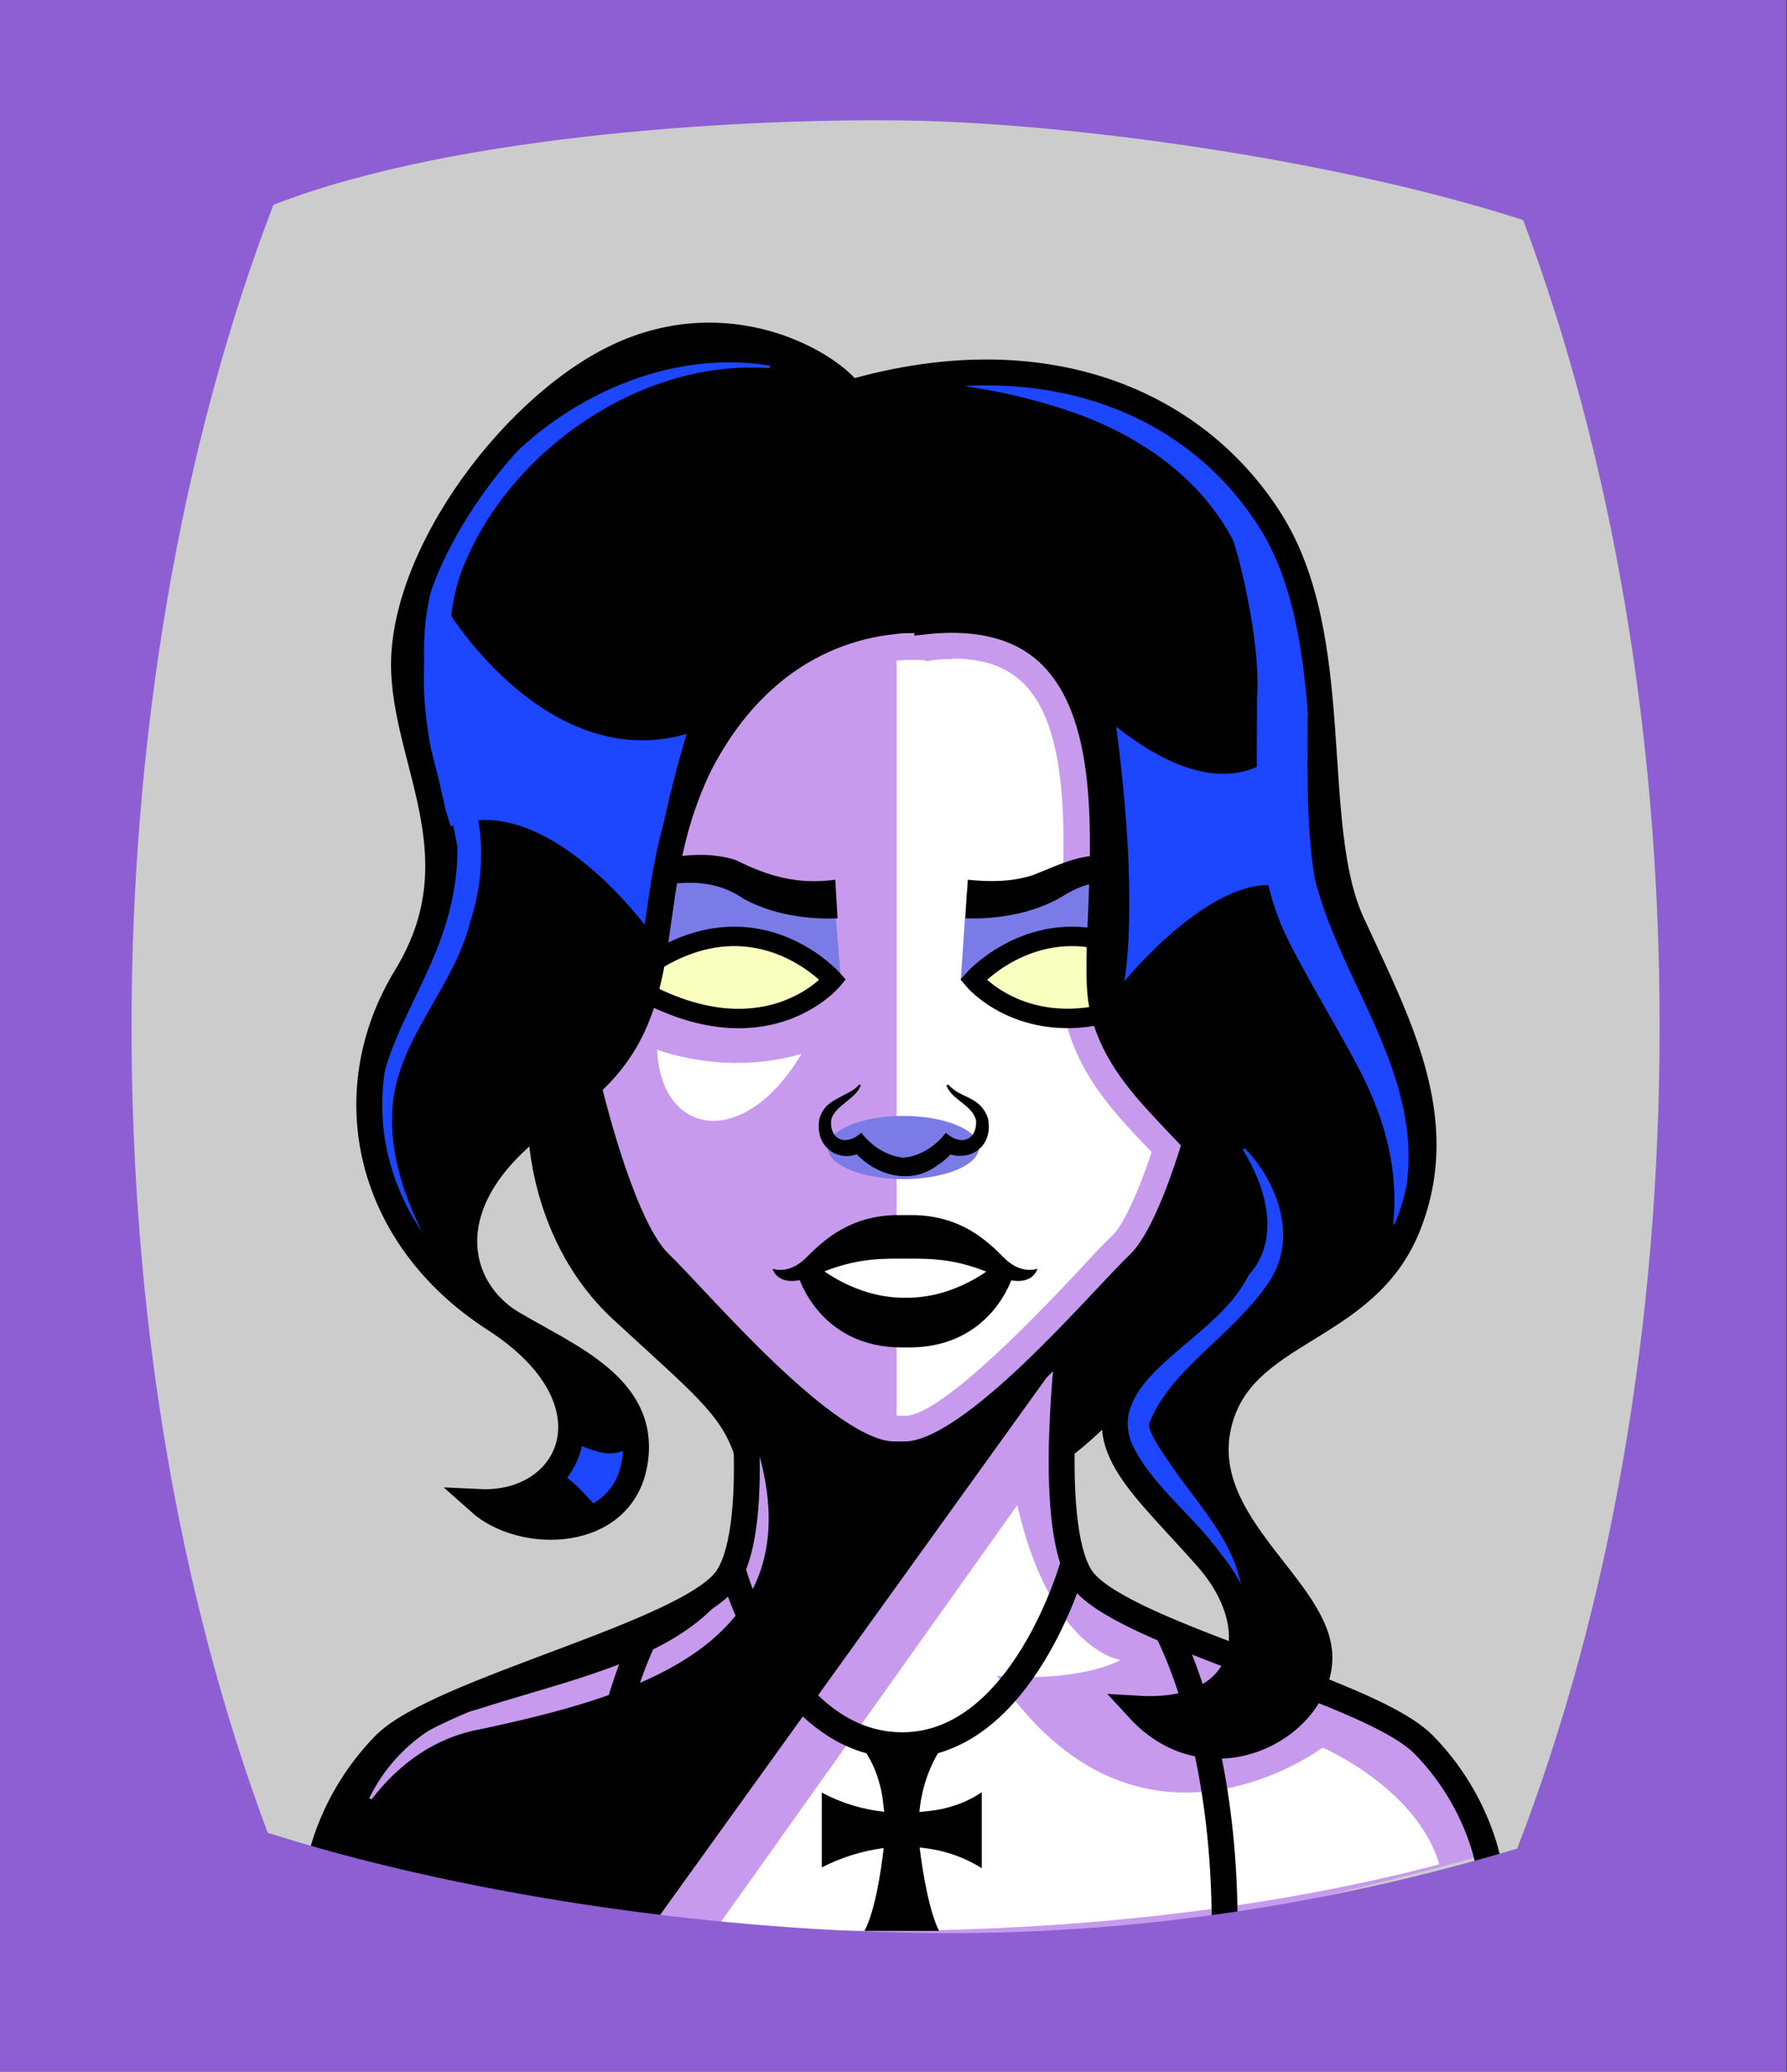<svg id="Capa_2" xmlns="http://www.w3.org/2000/svg" xmlns:xlink="http://www.w3.org/1999/xlink" viewBox="0 0 69.02 80">
<rect x="0" y="0" width="69.02" height="80" fill="#333333" stroke="none"/>
<defs >
<style >
.cls-1{fill:#c89aed;}.cls-2{fill:#fff;}.cls-3{fill:#f8ffbf;}.cls-4{fill:#7b7be8;}.cls-5{fill:#a88347;}.cls-6{fill:#782ab5;}.cls-7,.cls-8,.cls-9{stroke:#000;stroke-miterlimit:10;}.cls-7,.cls-8,.cls-9,.cls-10,.cls-11,.cls-12{fill:none;}.cls-8,.cls-10{stroke-linecap:round;}.cls-13{fill:#1c46ff;}.cls-9{stroke-width:.75px;}.cls-10{stroke:#deb778;stroke-dasharray:0 0 0 4.06;stroke-linejoin:round;}.cls-14{fill:url(#USGS_19_Inundación_de_tierra);}.cls-15{fill:#deb778;}.cls-12{stroke:#1d1d1b;stroke-dasharray:0 0 2 2;stroke-width:.3px;}.cls-16{fill:#fcf0c5;}
</style>
<pattern id="USGS_19_Inundación_de_tierra" x="0" y="0" width="72" height="72" patternTransform="translate(-380.48 -16135) rotate(-90)" patternUnits="userSpaceOnUse" viewBox="0 0 72 72">
<g >
<rect class="cls-11" width="72" height="72">
</rect>
<g >
<line class="cls-12" x1="71" y1="71" x2="144.44" y2="71">
</line>
<line class="cls-12" x1="71" y1="67" x2="144.44" y2="67">
</line>
<line class="cls-12" x1="71" y1="63" x2="144.44" y2="63">
</line>
<line class="cls-12" x1="71" y1="59" x2="144.44" y2="59">
</line>
<line class="cls-12" x1="71" y1="55" x2="144.44" y2="55">
</line>
<line class="cls-12" x1="71" y1="51" x2="144.44" y2="51">
</line>
<line class="cls-12" x1="71" y1="47" x2="144.44" y2="47">
</line>
<line class="cls-12" x1="71" y1="43" x2="144.44" y2="43">
</line>
<line class="cls-12" x1="71" y1="39" x2="144.44" y2="39">
</line>
<line class="cls-12" x1="71" y1="35" x2="144.44" y2="35">
</line>
<line class="cls-12" x1="71" y1="31" x2="144.44" y2="31">
</line>
<line class="cls-12" x1="71" y1="27" x2="144.44" y2="27">
</line>
<line class="cls-12" x1="71" y1="23" x2="144.44" y2="23">
</line>
<line class="cls-12" x1="71" y1="19" x2="144.44" y2="19">
</line>
<line class="cls-12" x1="71" y1="15" x2="144.44" y2="15">
</line>
<line class="cls-12" x1="71" y1="11" x2="144.44" y2="11">
</line>
<line class="cls-12" x1="71" y1="7" x2="144.44" y2="7">
</line>
<line class="cls-12" x1="71" y1="3" x2="144.44" y2="3">
</line>
</g>
<g >
<line class="cls-12" x1="-1" y1="71" x2="72.44" y2="71">
</line>
<line class="cls-12" x1="-1" y1="67" x2="72.44" y2="67">
</line>
<line class="cls-12" x1="-1" y1="63" x2="72.44" y2="63">
</line>
<line class="cls-12" x1="-1" y1="59" x2="72.44" y2="59">
</line>
<line class="cls-12" x1="-1" y1="55" x2="72.44" y2="55">
</line>
<line class="cls-12" x1="-1" y1="51" x2="72.44" y2="51">
</line>
<line class="cls-12" x1="-1" y1="47" x2="72.44" y2="47">
</line>
<line class="cls-12" x1="-1" y1="43" x2="72.44" y2="43">
</line>
<line class="cls-12" x1="-1" y1="39" x2="72.44" y2="39">
</line>
<line class="cls-12" x1="-1" y1="35" x2="72.44" y2="35">
</line>
<line class="cls-12" x1="-1" y1="31" x2="72.44" y2="31">
</line>
<line class="cls-12" x1="-1" y1="27" x2="72.44" y2="27">
</line>
<line class="cls-12" x1="-1" y1="23" x2="72.44" y2="23">
</line>
<line class="cls-12" x1="-1" y1="19" x2="72.44" y2="19">
</line>
<line class="cls-12" x1="-1" y1="15" x2="72.44" y2="15">
</line>
<line class="cls-12" x1="-1" y1="11" x2="72.44" y2="11">
</line>
<line class="cls-12" x1="-1" y1="7" x2="72.44" y2="7">
</line>
<line class="cls-12" x1="-1" y1="3" x2="72.44" y2="3">
</line>
<line class="cls-12" x1="1.04" y1="69" x2="74.48" y2="69">
</line>
<line class="cls-12" x1="1.04" y1="65" x2="74.48" y2="65">
</line>
<line class="cls-12" x1="1.04" y1="61" x2="74.48" y2="61">
</line>
<line class="cls-12" x1="1.04" y1="57" x2="74.48" y2="57">
</line>
<line class="cls-12" x1="1.04" y1="53" x2="74.48" y2="53">
</line>
<line class="cls-12" x1="1.04" y1="49" x2="74.48" y2="49">
</line>
<line class="cls-12" x1="1.04" y1="45" x2="74.48" y2="45">
</line>
<line class="cls-12" x1="1.04" y1="41" x2="74.48" y2="41">
</line>
<line class="cls-12" x1="1.04" y1="37" x2="74.48" y2="37">
</line>
<line class="cls-12" x1="1.04" y1="33" x2="74.48" y2="33">
</line>
<line class="cls-12" x1="1.04" y1="29" x2="74.48" y2="29">
</line>
<line class="cls-12" x1="1.04" y1="25" x2="74.48" y2="25">
</line>
<line class="cls-12" x1="1.04" y1="21" x2="74.48" y2="21">
</line>
<line class="cls-12" x1="1.04" y1="17" x2="74.48" y2="17">
</line>
<line class="cls-12" x1="1.04" y1="13" x2="74.48" y2="13">
</line>
<line class="cls-12" x1="1.04" y1="9" x2="74.48" y2="9">
</line>
<line class="cls-12" x1="1.04" y1="5" x2="74.48" y2="5">
</line>
<line class="cls-12" x1="1.04" y1="1" x2="74.48" y2="1">
</line>
</g>
<g >
<line class="cls-12" x1="-73" y1="71" x2=".44" y2="71">
</line>
<line class="cls-12" x1="-73" y1="67" x2=".44" y2="67">
</line>
<line class="cls-12" x1="-73" y1="63" x2=".44" y2="63">
</line>
<line class="cls-12" x1="-73" y1="59" x2=".44" y2="59">
</line>
<line class="cls-12" x1="-73" y1="55" x2=".44" y2="55">
</line>
<line class="cls-12" x1="-73" y1="51" x2=".44" y2="51">
</line>
<line class="cls-12" x1="-73" y1="47" x2=".44" y2="47">
</line>
<line class="cls-12" x1="-73" y1="43" x2=".44" y2="43">
</line>
<line class="cls-12" x1="-73" y1="39" x2=".44" y2="39">
</line>
<line class="cls-12" x1="-73" y1="35" x2=".44" y2="35">
</line>
<line class="cls-12" x1="-73" y1="31" x2=".44" y2="31">
</line>
<line class="cls-12" x1="-73" y1="27" x2=".44" y2="27">
</line>
<line class="cls-12" x1="-73" y1="23" x2=".44" y2="23">
</line>
<line class="cls-12" x1="-73" y1="19" x2=".44" y2="19">
</line>
<line class="cls-12" x1="-73" y1="15" x2=".44" y2="15">
</line>
<line class="cls-12" x1="-73" y1="11" x2=".44" y2="11">
</line>
<line class="cls-12" x1="-73" y1="7" x2=".44" y2="7">
</line>
<line class="cls-12" x1="-73" y1="3" x2=".44" y2="3">
</line>
<line class="cls-12" x1="-70.96" y1="69" x2="2.48" y2="69">
</line>
<line class="cls-12" x1="-70.96" y1="65" x2="2.48" y2="65">
</line>
<line class="cls-12" x1="-70.96" y1="61" x2="2.48" y2="61">
</line>
<line class="cls-12" x1="-70.96" y1="57" x2="2.48" y2="57">
</line>
<line class="cls-12" x1="-70.96" y1="53" x2="2.48" y2="53">
</line>
<line class="cls-12" x1="-70.96" y1="49" x2="2.48" y2="49">
</line>
<line class="cls-12" x1="-70.96" y1="45" x2="2.48" y2="45">
</line>
<line class="cls-12" x1="-70.96" y1="41" x2="2.48" y2="41">
</line>
<line class="cls-12" x1="-70.96" y1="37" x2="2.48" y2="37">
</line>
<line class="cls-12" x1="-70.96" y1="33" x2="2.48" y2="33">
</line>
<line class="cls-12" x1="-70.96" y1="29" x2="2.48" y2="29">
</line>
<line class="cls-12" x1="-70.96" y1="25" x2="2.48" y2="25">
</line>
<line class="cls-12" x1="-70.96" y1="21" x2="2.48" y2="21">
</line>
<line class="cls-12" x1="-70.96" y1="17" x2="2.48" y2="17">
</line>
<line class="cls-12" x1="-70.96" y1="13" x2="2.48" y2="13">
</line>
<line class="cls-12" x1="-70.96" y1="9" x2="2.48" y2="9">
</line>
<line class="cls-12" x1="-70.96" y1="5" x2="2.48" y2="5">
</line>
<line class="cls-12" x1="-70.96" y1="1" x2="2.48" y2="1">
</line>
</g>
</g>
</pattern>
</defs>
  <path
     style="opacity:1;vector-effect:none;fill:#cccccc;fill-opacity:1;fill-rule:nonzero;stroke:none;stroke-width:4.495;stroke-linecap:butt;stroke-linejoin:miter;stroke-miterlimit:4;stroke-dasharray:none;stroke-dashoffset:0;stroke-opacity:1"
     d="M -0.08,0.361 V 80.361 H 68.92 V 0.361 Z"
     id="rect4304"/>

<g id="Characters">
<g >
<path class="cls-1" d="M36.02,23.79s-7.94-.63-10.08,8.07c-.88,7.25-2.21,9.64-2.96,10.4,.88,4.54,1.32,5.36,2.84,6.93s3.09,3.72,3.09,3.72c0,0,.19,6.05-.5,8.07-2.52,2.08-11.34,4.73-13.42,6.3s-2.39,3.78-2.39,3.78c0,0,19.16,6.11,35.29,2.96,9.14-2.21,9.83-2.52,9.83-2.52,0,0-1.39-3.66-3.03-4.47s-12.04-4.47-13.23-6.37-.32-8.89-.32-8.89c0,0,3.4-3.09,3.91-4.29s1.39-3.78,1.39-3.78c0,0-1.07-11.41-2.27-14.43s-3.21-7.69-8.13-5.48Z">
</path>
<path class="cls-2" d="M34.63,54.98V22.63l9.69,.17,2.06,18.27s-.51,5.23-2.57,7.81c-2.66,3.52-8.84,9.87-9.18,6.09Z">
</path>
<path d="M35.82,23.98s-5.57-.75-8.81,5.57c-2.66,5.49-.33,9.9-5.41,13.22s-4.07,6.99-1.83,8.32,5.24,2.49,4.74,5.41-4.32,2.99-5.99,1.5c3.58,.17,5.49-3.91,.58-7.07s-6.15-8.73-3.41-13.22,.09-8.08-.08-11.73c-.21-4.51,4.41-10.64,8.65-12.39s7.9,.58,8.57,1.58c7.48-2.16,13.31,.33,16.22,4.91s1.41,11.73,3.16,15.55,3.83,7.57,2.16,11.73-6.49,3.91-7.32,7.73,3.99,6.32,3.91,8.98-4.24,4.91-6.99,1.91c4.24,.25,5.07-3.08,2.66-5.82s-4.49-4.32-3.16-6.57,5.57-3.66,4.41-6.9c-1.08-2.91-4.66-4.49-5.32-7.9s2.58-15.72-6.74-14.8Z">
</path>
<path class="cls-13" d="M50.58,27.3s-1.75,5.26-7.47,.76c.92,6.94,.31,9.84,.31,9.84,0,0,4.88-6.02,7.47-2.75-1.37-3.58-.31-7.85-.31-7.85Z">
</path>
<path class="cls-13" d="M17.41,23.75s3.79,6.12,9.11,4.59c-1.46,4.88-1.46,7.58-1.46,7.58,0,0-3.94-5.47-7.65-4.01-1.39-4.23-1.39-8.24,0-8.16Z">
</path>
<path d="M20.77,42.63s.19,3.72,1.32,5.42,3.97,4.35,4.92,5.36,1.7,2.08,1.7,2.08l-.5-3.66s-3.15-2.58-3.66-4.16-2.02-6.05-2.02-6.05l-1.76,1.01Z">
</path>
<ellipse class="cls-4" cx="34.89" cy="44.31" rx="2.92" ry="1.22">
</ellipse>
<path d="M40.85,52.6l-15.67,21.78-12.9-2.48s1.72-4.49,3.82-5.44,12.04-3.73,12.51-6.21,.1-7.93,.1-7.93c0,0,3.06,4.2,5.64,4.01s6.5-3.73,6.5-3.73Z">
</path>
<path class="cls-1" d="M14.26,69.44c.8-1.66,2.33-2.97,4.13-3.42,5.37-1.74,11.6-2.53,10.86-9.73,0,0,.1-.02,.1-.02,1.98,7.38-5.1,9.27-10.73,10.49-1.78,.31-3.17,1.3-4.27,2.72,0,0-.09-.04-.09-.04h0Z">
</path>
<path class="cls-13" d="M22.01,55.58s1.75,1.15,2.45,.09c-.28,2.26-1.29,2.68-1.29,2.68,0,0-1.25-1.52-1.61-1.43,.51-.65,.46-1.34,.46-1.34Z">
</path>
<path class="cls-1" d="M36.78,25.43c1.18,0,2.06,.3,2.7,.91,1.82,1.71,1.65,5.85,1.53,8.93-.06,1.53-.12,2.85,.07,3.8,.46,2.34,1.94,3.89,3.25,5.26,.05,.05,.1,.11,.15,.16-.63,1.89-1.19,2.9-1.5,3.2-.26,.24-.59,.59-.97,1l-.37,.4c-1.3,1.38-5.25,5.58-6.68,5.58h-.42c-1.42,0-5.38-4.2-6.67-5.57l-.05-.05-.22-.23c-.44-.47-.79-.84-1.07-1.11-.5-.48-1.34-2.31-2.13-5.33,1.88-2.06,2.21-4.4,2.52-6.66,.25-1.74,.5-3.55,1.43-5.46,2.22-4.32,5.55-4.78,6.88-4.78,.23,0,.37,.01,.37,.01,0,0,0,0,0,0h.06s.18,.04,.18,.04l.18-.04h0c.27-.03,.53-.04,.78-.04m0-1c-.29,0-.6,.02-.92,.05h-.05s-.06,0-.06,0c-.04,0-.23-.03-.53-.03-1.41,0-5.27,.48-7.77,5.33-1,2.07-1.27,3.95-1.53,5.78-.33,2.35-.65,4.59-2.64,6.51,.63,2.54,1.61,5.45,2.55,6.35,.3,.29,.73,.75,1.25,1.3,1.95,2.07,5.58,5.94,7.45,5.94h.42c1.87,0,5.49-3.85,7.43-5.91,.53-.56,.97-1.04,1.28-1.33,.59-.57,1.28-2.05,1.95-4.18-.19-.2-.37-.4-.56-.6-1.28-1.34-2.59-2.73-2.99-4.76-.16-.83-.11-2.1-.05-3.57,.13-3.23,.32-7.67-1.84-9.7-.83-.79-1.94-1.18-3.39-1.18h0Z">
</path>
<path class="cls-3" d="M32.13,37.77s-1.91-2.01-4.33-1.61c-2.31,.4-2.57,1.01-2.57,1.01l-.25,1.51s4.48,1.86,7.14-.91Z">
</path>
<path class="cls-3" d="M42.77,36.15s-3.28-.11-5.05,1.72c2.04,1.83,4.84,.92,4.84,.92l.21-2.63Z">
</path>
<path d="M41.2,55.85s3.32-2.85,4.58-3.92,4.91-2.85,3.85-5.51-3.58-2.99-3.58-2.99c0,0-.73,4.51-2.66,6.11-2.46,1.99-2.39,2.59-2.39,2.59l.2,3.72Z">
</path>
<path class="cls-13" d="M48.08,44.34c1.29,1.33,2.11,3.56,.85,5.28-1.39,2-3.8,3.32-4.55,5.37,0,.43,.66,1.28,.97,1.76,.98,1.39,2.29,2.78,2.6,4.53,0,0-.09,.03-.09,.03-.9-2.44-3.72-3.78-4.42-6.29,0-.92,.65-1.64,1.2-2.29,1.16-1.28,2.55-2.33,3.68-3.6,1.14-1.37,.55-3.37-.32-4.73,0,0,.08-.06,.08-.06h0Z">
</path>
<path class="cls-13" d="M16.42,48c-4.68-6.9,1.25-8.98,1.25-15.28-.63-3.49-2.04-7.1-.8-10.66,1.78-5.01,7.54-8.83,12.87-7.94,0,0-.03,.1-.03,.1-5.09-.38-10.35,3.4-11.98,8.11-.87,2.85-.1,5.99,.62,8.84,.4,1.42,.26,3.07-.19,4.43-.66,2.63-2.89,4.58-3.01,7.32-.09,1.69,.5,3.44,1.34,5.01l-.08,.06h0Z">
</path>
<path class="cls-13" d="M37.33,14.73c4.48-.32,9.48,1.23,11.85,5.28,2.14,4.37,.84,9.34,1.6,13.91,.84,3.39,3.21,6.34,3.58,9.89,.12,1.18-.02,2.39-.36,3.52l-.19-.06c.23-2.36-.43-4.39-1.54-6.41-.62-1.16-2-3.48-2.55-4.63-1.39-2.78-1.16-6.3-1.17-9.27,.15-1.96-.58-5.05-.91-6.07-1.41-2.71-4.12-4.39-7.04-5.24-1.04-.31-2.13-.57-3.25-.72,0,0-.02-.2-.02-.2h0Z">
</path>
<path class="cls-2" d="M39.29,58.12l-11.53,16.21s13.96,1.3,27.83-2.34c-.87-2.95-4.51-4.51-4.51-4.51,0,0-7.11,5.37-12.57-2.77,3.29,.26,4.77-.61,4.77-.61,0,0-2.69-.35-3.99-5.98Z">
</path>
<path class="cls-4" d="M32.2,34.41l.28,3.42s-2.89-2.75-7.07-.81c.09-2.18,.57-3.18,.57-3.18,0,0,1.99-.66,3.23,.24s2.99,.33,2.99,.33Z">
</path>
<path class="cls-4" d="M37.34,34.41l-.23,3.42s2.39-2.75,5.83-.81c-.08-2.18-.47-3.18-.47-3.18,0,0-1.64-.66-2.66,.24s-2.47,.33-2.47,.33Z">
</path>
<path class="cls-2" d="M25.38,40.53s2.63,1.04,5.58,.16c-2.22,3.74-5.44,3.2-5.58-.16Z">
</path>
<path class="cls-2" d="M31.46,49.1s1.61-1.18,3.71-1.18,3.35,1.15,3.35,1.15c0,0-1.71,1.71-3.56,1.71s-3.51-1.69-3.51-1.69Z">
</path>
<path class="cls-8" d="M35.82,23.98s-5.57-.75-8.81,5.57c-2.66,5.49-.33,9.9-5.41,13.22s-4.07,6.99-1.83,8.32,5.24,2.49,4.74,5.41-4.32,2.99-5.99,1.5c3.58,.17,5.49-3.91,.58-7.07s-6.15-8.73-3.41-13.22,.09-8.08-.08-11.73c-.21-4.51,4.41-10.64,8.65-12.39s7.9,.58,8.57,1.58c7.48-2.16,13.31,.33,16.22,4.91s1.41,11.73,3.16,15.55,3.83,7.57,2.16,11.73-6.49,3.91-7.32,7.73,3.99,6.32,3.91,8.98-4.24,4.91-6.99,1.91c4.24,.25,5.07-3.08,2.66-5.82s-4.49-4.32-3.16-6.57,5.57-3.66,4.41-6.9c-1.08-2.91-4.66-4.49-5.32-7.9s2.58-15.72-6.74-14.8Z">
</path>
<path class="cls-8" d="M22.72,41.91c.25,1.03,1.4,5.57,2.76,6.87,1.54,1.48,6.46,7.38,9.05,7.38h.42c2.6,0,7.51-5.9,9.06-7.38,.86-.83,1.64-2.96,2.16-4.66">
</path>
<path d="M25.58,33.17c.94-.18,1.89-.26,2.84,.04,1.27,.64,2.4,.95,3.84,.76,0,0,.09,1.49,.09,1.49-1.22,.05-2.56-.16-3.64-.76-.92-.63-1.87-.69-2.94-.55,0,0-.19-.98-.19-.98h0Z">
</path>
<path d="M42.72,34.06c-.67,.01-1.22,.25-1.73,.58-1.11,.64-2.47,.86-3.7,.82,0,0,.09-1.49,.09-1.49,.87,.09,1.7,.08,2.49-.17,.87-.33,1.88-.87,2.84-.74,0,0,.01,1,.01,1h0Z">
</path>
<path class="cls-9" d="M25.37,37.06c4-2.41,6.8,.77,6.8,.77,0,0-2.41,2.93-7.06,.6">
</path>
<path class="cls-9" d="M42.41,36.26c-2.91-.59-4.82,1.57-4.82,1.57,0,0,1.81,2.19,5.31,1.27">
</path>
<path d="M35.21,46.92c1.87,0,2.91,.98,3.57,1.65s1.29,.42,1.29,.42c0,0-.21,.87-1.64,.25s-2.31-.64-3.37-.64h-.21c-1.06,0-1.93,.02-3.37,.64s-1.64-.25-1.64-.25c0,0,.62,.25,1.29-.42s1.7-1.65,3.57-1.65h.5Z">
</path>
<path d="M35.12,52.03c3.17,0,3.98-2.71,3.98-2.71l-.79-.38s-1.39,1.17-3.26,1.17h-.15c-1.87,0-3.26-1.17-3.26-1.17l-.79,.38s.81,2.71,3.98,2.71h.3Z">
</path>
<path d="M36.63,41.88c.48,.56,1.23,.42,1.53,1.31,.25,1.26-1.01,1.86-1.97,1.12,0,0,.84-.12,.84-.12-.23,.32-.51,.62-.87,.84-1.13,.82-2.66,.25-3.37-.84,0,0,.83,.12,.83,.12-.4,.26-.89,.47-1.42,.21-.53-.31-.64-.82-.55-1.33,.16-.53,.54-.68,.8-.83,.27-.15,.54-.25,.73-.48l.07,.02c-.11,.31-.39,.49-.62,.69-.23,.19-.48,.39-.53,.68-.05,.75,.56,.98,1.12,.51,0,0,.05-.04,.05-.04,.39,.52,1,.91,1.63,.96,.63-.05,1.24-.44,1.63-.96,0,0,.05,.04,.05,.04,.55,.47,1.16,.24,1.12-.51-.14-.61-.93-.78-1.15-1.36,0,0,.07-.02,.07-.02h0Z">
</path>
<path class="cls-7" d="M20.9,43.65s.05,4.09,3.11,6.92,4.22,3.69,4.82,5.43">
</path>
<path class="cls-7" d="M28.53,52.15s.93,6.55-.4,8.72-11.2,4.38-13.28,6.51-2.48,4.51-2.48,4.51">
</path>
<path class="cls-7" d="M50.76,65.16c1.89,.74,3.52,1.48,4.23,2.21,2.08,2.12,2.48,4.51,2.48,4.51">
</path>
<path class="cls-7" d="M41.32,51.55s-.93,7.15,.4,9.32c.64,1.05,3.3,2.11,6.1,3.17">
</path>
<path class="cls-7" d="M28.33,60.72s1.86,6.67,6.52,6.67,6.6-6.98,6.6-6.98">
</path>
<path d="M37.94,69.19c-.52,.36-1.03,.54-1.55,.66-.29,.06-.58,.09-.88,.12,.08-.84,.33-1.66,.8-2.41h-2.94c.36,.52,.54,1.03,.66,1.55,.06,.28,.09,.56,.12,.85-.83-.09-1.64-.33-2.41-.74,0,0,0,2.89,0,2.89,.75-.39,1.57-.64,2.39-.75-.09,.83-.33,2.43-.74,3.2,0,0,2.89,0,2.88,0-.39-.76-.65-2.38-.75-3.22,.84,.08,1.66,.33,2.4,.8v-2.94Z">
</path>
<path class="cls-7" d="M25,63.01s-2.2,3.97-2.2,11.29">
</path>
<path class="cls-7" d="M46.55,67.29c.41,1.8,.75,4.15,.75,7.02">
</path>
<path class="cls-7" d="M45.1,63.01s.5,.91,1.03,2.66">
</path>
<circle cx="30.83" cy="59.24" r=".32">
</circle>
<circle cx="31.32" cy="62.29" r=".32">
</circle>
<path class="cls-7" d="M41.06,55.84s1.35-.96,2.69-2.69">
</path>
</g>
</g>

  <path
     style="opacity:1;vector-effect:none;fill:#8d5fd3;fill-opacity:1;fill-rule:nonzero;stroke:none;stroke-width:2.358;stroke-linecap:butt;stroke-linejoin:miter;stroke-miterlimit:4;stroke-dasharray:none;stroke-dashoffset:0;stroke-opacity:0.442"
     d="M 0,1.2e-7 V 80 H 69 V 1.2e-7 Z M 35.24,4.658 c 6.068,0.112 16.27,1.47 23.59,3.84 3.46,9.24 5.27,19.951 5.27,31.141 0,11.47 -1.89,22.39 -5.5,31.74 -7.2,2.16 -14.94,3.377 -23.02,3.26 -8.58,-0.124 -18.036,-1.573 -25.24,-3.869 -3.45,-9.22 -5.26,-19.931 -5.26,-31.131 0,-11.2 1.89,-22.38 5.48,-31.73 C 17.683,5.134 29.173,4.546 35.24,4.658 Z"
     id="rect4304" />


</svg>

